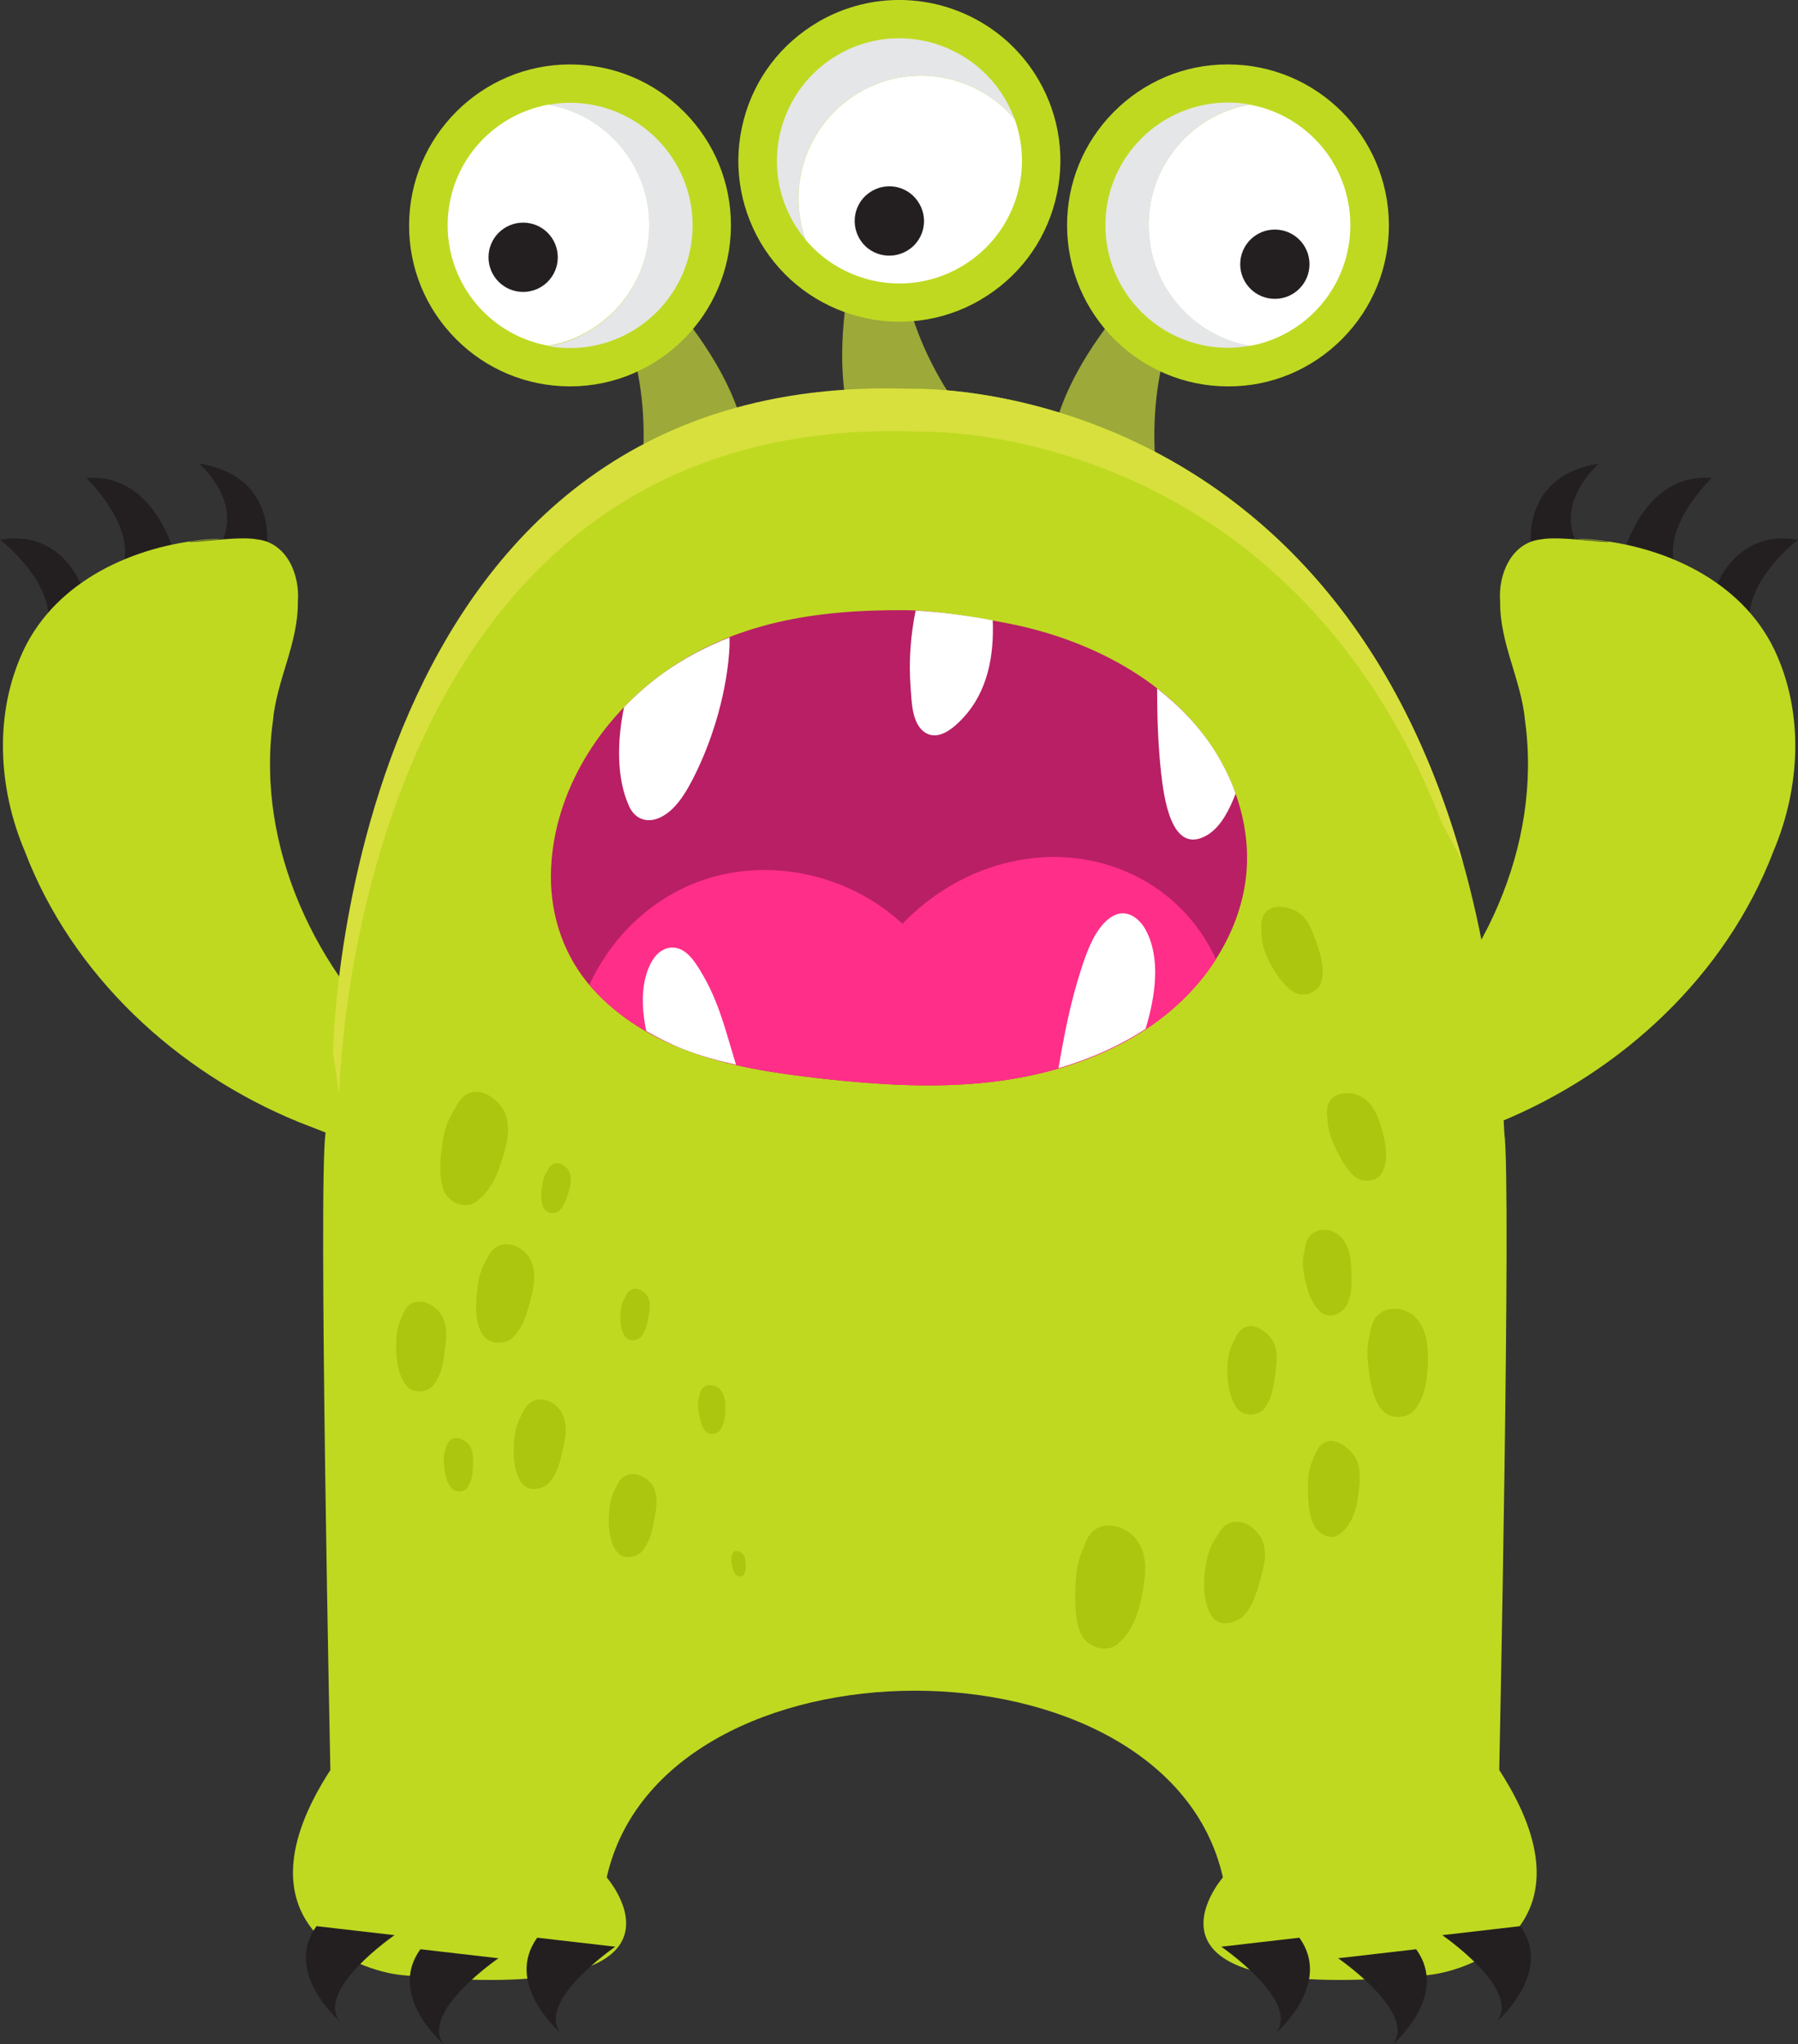 <?xml version="1.0" encoding="UTF-8" standalone="no"?>
<!-- Generator: Adobe Illustrator 26.1.0, SVG Export Plug-In . SVG Version: 6.00 Build 0)  -->

<svg
   version="1.1"
   id="Layer_1"
   x="0px"
   y="0px"
   viewBox="0 0 778.8 885.1"
   style="enable-background:new 0 0 778.8 885.1;"
   xml:space="preserve"
   sodipodi:docname="2023-CA-02-ricca3.svg"
   inkscape:version="1.1.1 (3bf5ae0d25, 2021-09-20)"
   xmlns:inkscape="http://www.inkscape.org/namespaces/inkscape"
   xmlns:sodipodi="http://sodipodi.sourceforge.net/DTD/sodipodi-0.dtd"
   xmlns="http://www.w3.org/2000/svg"
   xmlns:svg="http://www.w3.org/2000/svg"><rect x="0" y="0" width="778.8" height="885.1" fill="#333333" stroke="none"/><defs
   id="defs164">

	

	
	
	

		
	
		
		
		
	
		
		
	
			
			
			
			
			
			
			
			
			
			
			
		
				
				
				
			
				
				
				
				
			
				
				
				
			
				
				
				
			
				
				
				
			
				
				
				
				
			
				
				
				
				
				
				
				
				
				
				
				
				
				
				
				
				
				
				
			
				
				
				
			
					
					
					
				
					
					
					
					
					
				
					
					
				
					
					
				
					
					
					
				</defs><sodipodi:namedview
   id="namedview162"
   pagecolor="#ffffff"
   bordercolor="#666666"
   borderopacity="1.0"
   inkscape:pageshadow="2"
   inkscape:pageopacity="0.0"
   inkscape:pagecheckerboard="0"
   showgrid="false"
   inkscape:zoom="1.6246752"
   inkscape:cx="403.46525"
   inkscape:cy="355.45566"
   inkscape:window-width="2048"
   inkscape:window-height="1017"
   inkscape:window-x="-8"
   inkscape:window-y="-8"
   inkscape:window-maximized="1"
   inkscape:current-layer="Layer_1" />
<style
   type="text/css"
   id="style2">
	.st0{fill:#9DA939;}
	.st1{fill:#FFFFFF;}
	.st2{fill:#BFD921;}
	.st3{fill:#E5E6E7;}
	.st4{fill:#231F20;}
	.st5{fill:#D8E03D;}
	.st6{fill:#CBE723;}
	.st7{fill:#B91F64;}
	.st8{fill:#FF2E89;}
	.st9{fill:#ACC610;}
</style>
<path
   class="st0"
   d="m 378,82.2 c 0,0 -25.2,68.9 -6,110.3 l 40,-20.7 c 0,0 -37.3,-53.1 -13,-90.3 z"
   id="path4" /><path
   class="st1"
   d="m 441.2,39.5 c 16.6,28.5 7,65.1 -21.5,81.8 -28.5,16.6 -65.1,7 -81.8,-21.5 -16.6,-28.5 -7,-65.1 21.5,-81.8 28.5,-16.6 65.2,-7 81.8,21.5 z"
   id="path6" /><path
   id="path1390"
   d="M 390.918 0.004 C 378.624 -0.25 366.112 2.735 354.699 9.301 L 354.4 9.5 C 338.3 18.9 326.8 34 322.1 52 C 317.4 70 320.001 88.701 329.301 104.801 C 348.701 137.901 391.3 149.1 424.4 130 L 424.699 129.801 C 440.799 120.401 452.3 105.301 457 87.301 C 461.7 69.401 459.201 50.6 449.801 34.5 C 437.07 12.778 414.389 0.489 390.918 0.004 z "
   style="font-variation-settings:normal;opacity:1;vector-effect:none;fill:#bfd921;fill-opacity:1;stroke-width:1;stroke-linecap:butt;stroke-linejoin:miter;stroke-miterlimit:4;stroke-dasharray:none;stroke-dashoffset:0;stroke-opacity:1;-inkscape-stroke:none;stop-color:#000000;stop-opacity:1" /><path
   class="st1"
   d="m 349,103.9 c -8.6,-23.7 0.8,-50.9 23.4,-64 22.6,-13.1 50.8,-7.6 67.1,11.7 8.6,23.7 -0.7,50.9 -23.4,64 -22.6,13.1 -50.8,7.6 -67.1,-11.7 z"
   id="path12" /><path
   class="st3"
   d="M 343.6,96.2 C 329,70.8 337.7,38.4 363,23.7 388.3,9 420.8,17.8 435.5,43.1 c 1.6,2.8 2.9,5.6 4,8.5 -16.3,-19.3 -44.4,-24.8 -67.1,-11.7 -22.7,13.1 -32,40.2 -23.4,64 -1.9,-2.4 -3.8,-4.9 -5.4,-7.7 z"
   id="path14" /><path
   class="st4"
   d="m 372.2,103.2 c -4.1,-7.2 -1.7,-16.4 5.5,-20.5 7.2,-4.2 16.4,-1.7 20.5,5.5 4.2,7.2 1.7,16.4 -5.5,20.5 -7.2,4.1 -16.4,1.7 -20.5,-5.5 z"
   id="path16" />

<path
   class="st4"
   d="m 37.1,258.3 c 0,0 -7.6,-29.6 -37.1,-24.6 0,0 25.6,19.4 20.4,39.9 z"
   id="path23" /><path
   class="st4"
   d="m 75.8,240.5 c 0,0 -8.8,-36 -38.4,-33.5 0,0 23,21.9 15.2,39.9 z"
   id="path25" /><path
   class="st4"
   d="m 115.6,235.5 c 0,0 4,-29.5 -29.4,-34.8 0,0 17.5,14.8 10.6,32.4 -0.1,0.1 13.6,13.9 18.8,2.4 z"
   id="path27" /><path
   class="st2"
   d="m 177.2,457 c -40.403,-35.585 -66.424,-90.398 -58.984,-144.822 1.565,-17.672 11.053,-33.724 10.794,-51.715 0.953,-11.474 -4.685,-25.402 -17.517,-26.9 -8.328,-1.62 -28.006,1.727 -29.631,1.024 5.302,-0.516 21.957,-1.984 8.012,-1.021 -31.649,2.633 -65.185,17.73 -79.52,47.641 -12.977,27.259 -11.294,59.778 0.324,87.214 20.505,53.871 65.898,95.853 118.771,117.442 14.412,5.654 29.092,11.585 44.418,13.973 5.377,0.388 10.754,0.776 16.131,1.164 -4.267,-14.667 -8.533,-29.333 -12.8,-44 z"
   id="path29" /><path
   class="st4"
   d="m 741.7,258.3 c 0,0 7.6,-29.6 37.1,-24.6 0,0 -25.6,19.4 -20.4,39.9 z"
   id="path33" /><path
   class="st4"
   d="m 703,240.5 c 0,0 8.8,-36 38.4,-33.5 0,0 -23,21.9 -15.2,39.9 z"
   id="path35" /><path
   class="st4"
   d="m 663.2,235.5 c 0,0 -4,-29.5 29.4,-34.8 0,0 -17.5,14.8 -10.6,32.4 0,0.1 -13.6,13.9 -18.8,2.4 z"
   id="path37" /><path
   class="st2"
   d="m 601.6,457 c 40.403,-35.585 66.424,-90.398 58.984,-144.822 -1.565,-17.672 -11.053,-33.724 -10.794,-51.715 -0.953,-11.474 4.685,-25.402 17.517,-26.9 8.328,-1.62 28.006,1.727 29.631,1.024 -5.31,-0.516 -21.958,-1.988 -8.006,-1.015 31.669,2.665 65.229,17.753 79.6,47.675 12.995,27.24 11.301,59.749 -0.308,87.173 -20.49,53.857 -65.848,95.847 -118.701,117.442 -14.402,5.654 -29.073,11.586 -44.391,13.973 C 599.755,500.224 594.377,500.612 589,501 c 4.2,-14.667 8.4,-29.333 12.6,-44 z"
   id="path39" /><path
   class="st0"
   d="m 263.2,102.6 c 0,0 56.3,47 60.3,92.5 l -45,2.1 c 0,0 5.8,-64.6 -33.9,-84.7 z"
   id="path43" /><path
   class="st1"
   d="m 187.1,97.3 c -0.1,33 26.5,59.9 59.5,60.1 33,0.1 59.9,-26.5 60.1,-59.5 0.2,-33 -26.5,-59.9 -59.5,-60.1 -33,-0.2 -59.9,26.5 -60.1,59.5 z"
   id="path45" /><path
   id="path1414"
   d="M 246.9 27.9 C 208.6 27.9 177.399 59.001 177.199 97.301 C 177.099 115.901 184.3 133.499 197.4 146.699 C 210.5 159.899 228 167.201 246.6 167.301 L 246.9 167.301 C 285.2 167.301 316.4 136.2 316.6 97.9 C 316.7 79.3 309.5 61.7 296.4 48.5 C 283.3 35.3 265.799 28 247.199 27.9 L 246.9 27.9 z "
   style="font-variation-settings:normal;opacity:1;vector-effect:none;fill:#bfd921;fill-opacity:1;stroke-width:1;stroke-linecap:butt;stroke-linejoin:miter;stroke-miterlimit:4;stroke-dasharray:none;stroke-dashoffset:0;stroke-opacity:1;-inkscape-stroke:none;stop-color:#000000;stop-opacity:1" /><path
   class="st1"
   d="m 237.6,45.3 c 24.9,4.4 43.7,26.2 43.7,52.2 0,26 -18.9,47.8 -43.7,52.2 -24.9,-4.4 -43.7,-26.1 -43.7,-52.2 0,-26.1 18.8,-47.7 43.7,-52.2 z"
   id="path51" /><path
   class="st3"
   d="m 246.9,44.5 c 29.3,0 53.1,23.8 53.1,53.1 0,29.3 -23.8,53.1 -53.1,53.1 -3.2,0 -6.3,-0.3 -9.4,-0.8 24.8,-4.4 43.7,-26.1 43.7,-52.3 0,-26.2 -18.9,-47.8 -43.7,-52.2 3.1,-0.6 6.2,-0.9 9.4,-0.9 z"
   id="path53" /><path
   class="st4"
   d="m 226.6,96.4 c 8.3,0 15,6.7 15,15 0,8.3 -6.7,15 -15,15 -8.3,0 -15,-6.7 -15,-15 0,-8.3 6.7,-15 15,-15 z"
   id="path55" /><path
   class="st0"
   d="m 515.6,102.6 c 0,0 -56.3,47 -60.3,92.5 l 45,2.1 c 0,0 -5.8,-64.6 33.9,-84.7 z"
   id="path61" /><path
   class="st1"
   d="m 591.7,97.3 c 0.2,33 -26.5,59.9 -59.5,60.1 -33,0.1 -59.9,-26.5 -60.1,-59.5 -0.2,-33 26.5,-59.9 59.5,-60.1 33,-0.2 59.9,26.5 60.1,59.5 z"
   id="path63" /><path
   id="path1078"
   d="m 531.6,27.9 c -18.6,0 -36.099,7.4 -49.199,20.6 -13.1,13.2 -20.301,30.8 -20.201,49.4 0.2,38.3 31.401,69.4 69.701,69.4 h 0.299 c 18.6,0 36.101,-7.402 49.201,-20.602 13.1,-13.2 20.299,-30.798 20.199,-49.398 -0.2,-38.4 -31.399,-69.4 -69.699,-69.4 z"
   style="font-variation-settings:normal;opacity:1;vector-effect:none;fill:#bfd921;fill-opacity:1;stroke-width:1;stroke-linecap:butt;stroke-linejoin:miter;stroke-miterlimit:4;stroke-dasharray:none;stroke-dashoffset:0;stroke-opacity:1;-inkscape-stroke:none;stop-color:#000000;stop-opacity:1" /><path
   class="st1"
   d="m 541.2,149.8 c -24.8,-4.4 -43.7,-26.2 -43.7,-52.3 0,-26.1 18.8,-47.8 43.7,-52.2 24.8,4.4 43.7,26.1 43.7,52.2 0,26.1 -18.8,47.9 -43.7,52.3 z"
   id="path69" /><path
   class="st3"
   d="m 531.9,150.6 c -29.3,0 -53.1,-23.8 -53.1,-53.1 0,-29.3 23.8,-53.1 53.1,-53.1 3.2,0 6.3,0.3 9.4,0.8 -24.8,4.4 -43.7,26.1 -43.7,52.2 0,26.1 18.8,47.8 43.7,52.3 -3.1,0.6 -6.3,0.9 -9.4,0.9 z"
   id="path71" /><path
   class="st4"
   d="m 552.2,129.4 c -8.3,0 -15,-6.7 -15,-15 0,-8.3 6.7,-15 15,-15 8.3,0 15,6.7 15,15 0,8.3 -6.7,15 -15,15 z"
   id="path73" /><path
   class="st2"
   d="m 649.4,766.4 c 0,0 5.3,-253.4 2.2,-275.8 C 636,170.4 410.3,168.2 396.3,168.4 c -14,-0.2 -239.7,1.9 -255.3,322.2 -3.2,22.4 2.1,275.8 2.1,275.8 -43.2,66.7 11.5,86.9 31,88.8 137.5,13.5 88.7,-42.3 88.7,-42.3 24.2,-107.8 242.7,-107.8 266.9,0 0,0 -48.8,55.8 88.7,42.3 19.5,-1.9 74.2,-22.1 31,-88.8 z"
   id="path79" /><path
   class="st5"
   d="m 146.94,473.9 c 0,0 4.36,-296.7 251.36,-287 0,0 158.202,-5.474 226.303,169.534 l 9.022,16.89 C 574.428,162.239 395.6,168.4 395.6,168.4 c -247,-9.7 -251.36,287 -251.36,287 z"
   id="path81"
   sodipodi:nodetypes="ccccccc" /><path
   class="st7"
   d="m 526.5,325.7 c -19.2,-30.9 -54.9,-49.1 -90.5,-55.9 -13.8,-2.6 -30.7,-5.6 -44.8,-5.6 -37.3,-0.2 -73.3,5.1 -104,27.3 -27.4,19.8 -47.1,51.1 -48.5,84.6 -0.8,17.7 4.3,35.2 15.6,49.2 10.8,13.2 25.7,22.8 41.7,29 19.3,7.5 40.1,10.5 60.7,12.8 22,2.4 44.3,3.9 66.4,2 37.3,-3.2 75.6,-16.9 98.8,-47 10.2,-13.3 17,-29.1 18.1,-45.7 1.2,-17.8 -4.1,-35.6 -13.5,-50.7 z"
   id="path85" /><path
   class="st8"
   d="m 491.1,378.9 c -34.4,-16.5 -74.5,-5.8 -100.2,21.1 -24.3,-22.6 -61.5,-30 -92.2,-16.7 -19.4,8.4 -34.7,24.2 -43.4,43.1 10.7,12.7 25.2,21.9 40.8,27.9 19.3,7.5 40.1,10.5 60.7,12.8 22,2.4 44.3,3.9 66.4,2 37.3,-3.2 75.6,-16.9 98.8,-47 1.7,-2.2 3.2,-4.4 4.7,-6.7 -7.1,-15.7 -19.6,-28.8 -35.6,-36.5 z"
   id="path87" /><path
   class="st1"
   d="m 272.5,349.1 c 2.3,5.1 7,7.3 12.4,5.3 7.9,-3 12.9,-12.4 16.4,-19.5 8.1,-16.5 13.8,-36.8 14.7,-55.1 0,-1.2 0,-2.5 0,-3.8 -10,3.9 -19.6,8.9 -28.8,15.5 -6.1,4.4 -11.7,9.3 -16.9,14.7 -2.9,14 -3.5,30.4 2.2,42.9 z"
   id="path89" /><path
   class="st1"
   d="m 394.4,297.3 c 0.5,6.1 0.4,16.3 6.5,20 5.9,3.6 12.5,-2.4 16.3,-6.5 10.7,-11.5 13.4,-27 12.8,-42.2 -10.8,-2 -22.6,-3.7 -33.4,-4.2 -2.2,10.8 -3,21.8 -2.2,32.9 z"
   id="path91" /><path
   class="st1"
   d="m 502.9,334.4 c 1.1,9.5 4.1,36.9 20.3,27 5.8,-3.6 9.4,-11.1 11.8,-17.2 0.1,-0.2 0.1,-0.4 0.2,-0.6 -2.2,-6.3 -5.2,-12.3 -8.7,-18 -6.7,-10.7 -15.4,-19.8 -25.3,-27.5 0,12.2 0.4,24.3 1.7,36.3 z"
   id="path93" /><path
   class="st1"
   d="m 304.4,422.1 c -2.9,-4.9 -7.1,-12.4 -13.9,-11.8 -6.4,0.6 -9.7,7.8 -11,13.3 -1.8,7.5 -1.1,15.3 0.4,22.8 5.2,3 10.5,5.7 16.1,7.9 7.4,2.9 15.1,5 22.8,6.7 -1.4,-4.7 -2.8,-9.3 -4.1,-13.7 -2.6,-8.7 -5.7,-17.4 -10.3,-25.2 z"
   id="path95" /><path
   class="st1"
   d="m 496.4,402.9 c -2.9,-5.5 -8.7,-9.8 -14.8,-6 -7.2,4.4 -11.1,15.8 -13.5,23.4 -4.4,13.6 -7.2,27.9 -9.6,42.2 13.4,-3.9 26.2,-9.5 37.7,-17 4.3,-14.3 6.6,-30.4 0.2,-42.6 z"
   id="path97" /><path
   class="st9"
   d="m 213.8,511.4 c 1.9,-3.7 3.2,-7.6 4.2,-11 1.8,-6.2 3.6,-13.3 0,-19.9 -1,-1.8 -3.1,-4.3 -5.8,-5.9 -2.7,-1.7 -5.9,-2.6 -9.2,-1.2 -3.5,1.5 -5.2,5.3 -6.6,7.7 -1.8,2.9 -3,5.9 -3.8,8.9 -0.1,0.2 -1.1,4.7 -1.6,9.9 -0.5,5.3 -0.6,11.3 1.3,15.8 2,4.7 8.6,7.9 13.2,5.1 3.6,-2.3 6.3,-5.8 8.3,-9.4 z"
   id="path103" /><path
   class="st9"
   d="m 239.5,504.1 c -1.5,0.7 -2.1,2.2 -2.7,3.3 -0.7,1.2 -1.3,2.5 -1.6,3.9 0,0.1 -0.5,2.1 -0.7,4.6 -0.2,2.5 0,5.7 1.3,7.6 1.3,2 4.6,2.3 6.2,0.9 2.6,-2.2 3.6,-5.7 4.4,-8.6 0.7,-2.6 1.6,-5.9 -0.1,-9 -0.9,-1.8 -4.1,-4.1 -6.8,-2.7 z"
   id="path105" /><path
   class="st9"
   d="m 229.9,562.4 c 0.7,-2.7 1.4,-5.7 1.5,-8.8 0.1,-3.2 -0.5,-6.5 -2.4,-9.5 -1.1,-1.6 -3.3,-3.6 -5.8,-4.6 -2.6,-1 -5.5,-1.1 -8.1,0.4 -2.8,1.6 -3.8,4.5 -4.9,6.5 -1.3,2.3 -2.3,4.8 -2.8,7.5 0,0.2 -0.8,4.1 -1.1,9.2 -0.3,5.1 0.2,11.4 3,15.2 2.9,3.9 9.3,3.9 12.4,1.2 2.5,-2.3 4.1,-5 5.4,-8 1.2,-3 2.1,-6.2 2.8,-9.1 z"
   id="path107" /><path
   class="st9"
   d="m 190.5,568.3 c -2,-2.7 -7.9,-6.6 -12.6,-3.7 -2.5,1.6 -3.4,4.6 -4.3,6.6 -1.1,2.4 -1.7,4.9 -1.9,7.5 0,0.2 -0.3,4 0.1,8.6 0.4,4.6 1.7,10 4.5,13 2.9,3.1 8.8,2.7 11.2,-0.3 4,-4.7 4.7,-11.1 5.3,-16.3 0.6,-4.7 1.3,-10.5 -2.3,-15.4 z"
   id="path109" /><path
   class="st9"
   d="m 237.8,606.7 c -2.3,-1 -5,-1.1 -7.4,0.2 -2.6,1.4 -3.5,4 -4.6,5.9 -1.2,2.2 -2.1,4.6 -2.6,7.2 0,0.2 -0.8,3.9 -0.7,8.8 0,4.8 1.1,11.1 4.3,14.2 3.4,3.3 9,1.4 11.2,-1.1 1.8,-2.1 3,-4.5 3.9,-7 0.9,-2.5 1.4,-5.3 2,-7.8 0.5,-2.3 1.1,-4.9 1.1,-7.6 0.1,-2.7 -0.4,-5.7 -2.1,-8.4 -0.9,-1.6 -2.8,-3.4 -5.1,-4.4 z"
   id="path111" /><path
   class="st9"
   d="m 271.3,579.3 c 1.8,1.8 5.1,1 6.4,-0.5 1.1,-1.3 1.7,-2.7 2.2,-4.2 0.5,-1.5 0.8,-3.1 1,-4.5 0.5,-2.6 1.3,-5.8 -0.5,-8.9 -1,-1.7 -4.2,-4.2 -7,-2.8 -1.5,0.8 -2.2,2.4 -2.8,3.5 -0.7,1.3 -1.3,2.7 -1.5,4.2 0,0.1 -0.4,2.3 -0.4,5.1 0,2.8 0.8,6.3 2.6,8.1 z"
   id="path113" /><path
   class="st9"
   d="m 195.1,623.5 c -1.4,1.1 -1.8,2.9 -2.2,4.2 -0.5,1.5 -0.7,3 -0.7,4.5 0,0.2 0.1,8.9 3.5,12.3 1.8,1.8 5.2,1.6 6.6,-0.2 2.3,-3 2.5,-7 2.6,-10.2 0.1,-2.9 0.2,-6.3 -2.2,-9 -1.2,-1.5 -4.9,-3.6 -7.6,-1.6 z"
   id="path115" /><path
   class="st9"
   d="m 277.3,638.9 c -2.2,-0.9 -4.6,-0.9 -6.8,0.3 -2.3,1.3 -3.2,3.9 -4.1,5.6 -1.1,2.1 -1.9,4.3 -2.2,6.7 0,0.2 -0.6,3.6 -0.5,8.1 0.1,4.5 1.2,10.1 4.1,12.9 3,3 8.3,1.6 10.4,-0.9 1.7,-2.1 2.8,-4.3 3.6,-6.7 0.8,-2.4 1.3,-5 1.7,-7.4 0.4,-2.2 0.9,-4.6 0.9,-7.2 0,-2.5 -0.5,-5.3 -2.1,-7.7 -1,-1.2 -2.8,-2.9 -5,-3.7 z"
   id="path117" /><path
   class="st9"
   d="m 576.5,492.5 c 0.1,0.2 1.3,3.5 3.3,7.3 2,3.8 4.5,8 7.8,10.2 3.5,2.3 9.3,1.4 11.2,-2.5 1.5,-3 1.8,-6.5 1.5,-9.9 -0.3,-3.4 -1.2,-6.6 -2,-9.4 -1.6,-5.1 -3.7,-11 -9.3,-13.7 -3.1,-1.5 -10.3,-2.4 -13.2,2.6 -1.6,2.6 -0.9,5.8 -0.8,8 0.2,2.6 0.7,5.1 1.5,7.4 z"
   id="path119" /><path
   class="st9"
   d="m 617.7,579.4 c -0.8,-3.5 -2.4,-7 -5.3,-9.7 -1.6,-1.5 -4.6,-2.8 -7.6,-3 -3,-0.2 -6.1,0.7 -8.4,3.1 -1.2,1.3 -1.8,2.7 -2.2,4.1 -0.5,1.4 -0.6,2.8 -0.9,4 -0.7,2.7 -1.1,5.4 -1,8.3 0,0.2 0.1,4.3 0.9,9.5 0.8,5.2 2.3,11.7 5.9,15.3 3.6,3.8 10.7,3.1 13.6,-0.5 2.4,-2.9 3.8,-6.3 4.6,-10 0.8,-3.6 1.1,-7.4 1.2,-10.9 0,-3.1 0,-6.7 -0.8,-10.2 z"
   id="path121" /><path
   class="st9"
   d="m 573.1,568.8 c 3.8,2.2 8.7,-0.6 10.2,-3.6 1.2,-2.4 1.8,-4.9 2,-7.5 0.2,-2.6 0.1,-5.3 0,-7.8 -0.1,-2.3 -0.2,-4.9 -0.9,-7.6 -0.7,-2.6 -1.9,-5.3 -4.3,-7.4 -1.3,-1.1 -3.6,-2.3 -6,-2.4 -2.4,-0.2 -4.8,0.6 -6.6,2.5 -1.9,2 -2,4.5 -2.5,6.5 -0.5,2.2 -0.8,4.6 -0.6,7 0,0.1 0.1,1 0.3,2.5 0.2,1.5 0.6,3.5 1.2,5.7 1.1,4.4 3.5,9.9 7.2,12.1 z"
   id="path123" /><path
   class="st9"
   d="m 586.3,629.9 c -1,-1.3 -2.8,-3.1 -5,-4.5 -2.2,-1.3 -4.9,-2.2 -7.6,-0.8 -1.5,0.8 -2.5,2 -3.3,3.5 -0.8,1.4 -1.3,2.9 -1.8,4 -1.2,2.8 -1.8,5.6 -2,8.2 0,0.2 -0.2,4.1 0,8.1 0.1,2 0.3,4.1 0.7,6.1 0.3,2 0.8,3.9 1.7,5.7 1.7,3.6 6.9,6.9 10.9,4.3 3.1,-2.1 5.3,-5.5 6.6,-9.1 1.3,-3.5 1.8,-7.1 2.1,-10 0.3,-2.7 0.6,-5.4 0.3,-8 -0.2,-2.7 -0.9,-5.1 -2.6,-7.5 z"
   id="path125" /><path
   class="st9"
   d="m 540.9,660.4 c -2.5,-1.5 -5.4,-2 -8.3,-0.9 -3.1,1.2 -4.6,4.3 -6,6.5 -1.7,2.5 -2.9,5.2 -3.6,8.2 0,0.2 -1.2,4.5 -1.4,10 -0.1,2.8 0,5.8 0.6,8.8 0.6,2.9 1.7,5.8 3.4,7.7 1.8,2 4.4,2.5 6.8,2 1.2,-0.2 2.4,-0.6 3.4,-1.1 1,-0.5 1.9,-1 2.6,-1.7 2.2,-2.2 3.7,-4.7 4.8,-7.6 1.2,-2.8 2,-5.9 2.8,-8.7 1.4,-5.1 3.4,-11.3 0.3,-17.7 -1,-1.7 -2.9,-4 -5.4,-5.5 z"
   id="path127" /><path
   class="st9"
   d="m 546.2,575.6 c -2.1,-1.2 -4.6,-2 -7.2,-0.8 -2.7,1.3 -3.9,4.5 -4.9,6.5 -1.2,2.5 -2,5.1 -2.3,7.7 0,0.2 -0.4,4.1 0,8.7 0.5,4.6 1.8,9.9 4.7,12.8 3,3 8.6,2.4 11,-0.5 3.8,-4.7 4.3,-10.9 5,-15.8 0.5,-4.5 1.4,-9.5 -1.6,-14.3 -0.9,-1.3 -2.6,-3.1 -4.7,-4.3 z"
   id="path129" /><path
   class="st9"
   d="m 321.4,672.5 c -0.7,-0.6 -2.5,-1.5 -3.7,-0.4 -0.6,0.6 -0.7,1.5 -0.8,2.2 -0.1,0.8 -0.2,1.5 -0.1,2.2 0,0.1 0.1,1.1 0.5,2.3 0.3,1.2 0.8,2.5 1.6,3.2 0.8,0.8 2.5,0.8 3.2,-0.1 1.1,-1.6 1,-3.7 0.9,-5.2 -0.2,-1.5 -0.3,-3.1 -1.6,-4.2 z"
   id="path131" /><path
   class="st9"
   d="m 491.9,666.1 c -1.5,-1.9 -4.4,-4 -7.7,-5 -3.3,-1 -7,-0.9 -10,1.3 -3.3,2.3 -4.2,6.2 -5.3,8.8 -1.3,3.1 -2.2,6.2 -2.6,9.4 0,0.2 -0.6,4.9 -0.6,10.5 0,5.7 0.3,12.3 2.9,17.1 2.7,4.9 10.2,7.5 14.9,4.1 3.7,-2.7 6.2,-6.6 8,-10.8 1.8,-4.2 2.8,-8.6 3.5,-12.5 0.6,-3.6 1.2,-7.5 1,-11.5 -0.2,-4 -1.4,-8 -4.1,-11.4 z"
   id="path133" /><path
   class="st9"
   d="m 308.1,599.8 c -1.4,-0.2 -2.8,0.2 -3.8,1.3 -1.1,1.1 -1.2,2.7 -1.5,3.7 -0.3,1.3 -0.5,2.5 -0.4,3.8 0,0.1 0.1,2 0.5,4.3 0.4,2.3 1.1,5.2 2.7,6.8 1.6,1.7 4.8,1.5 6.1,-0.2 2.2,-2.7 2.4,-6.4 2.5,-9.5 0,-2.8 -0.1,-6.4 -2.7,-8.8 -0.7,-0.7 -2,-1.3 -3.4,-1.4 z"
   id="path135" /><path
   class="st9"
   d="m 572.3,425.3 c 1.8,-6.4 -0.6,-13 -2.4,-18 -1.7,-4.6 -3.3,-9.9 -8.6,-12.9 -1.5,-0.8 -4,-1.7 -6.5,-1.8 -2.6,-0.1 -5.3,0.5 -7,2.9 -1.9,2.6 -1.5,6 -1.4,8.5 0.1,2.9 0.6,5.7 1.5,8.2 0.1,0.2 1.5,4 4,8 2.5,4 5.9,8.3 9.7,9.9 4,1.6 9.6,-0.8 10.7,-4.8 z"
   id="path137" /><path
   class="st4"
   d="m 579.6,847.9 c 0,0 34.4,23.6 23.7,37.3 0,0 24.7,-21.1 10.1,-41.2 z"
   id="path141" /><path
   class="st4"
   d="m 624.7,837.9 c 0,0 34.4,23.6 23.7,37.3 0,0 24.7,-21.1 10.1,-41.2 z"
   id="path143" /><path
   class="st4"
   d="m 529,842.9 c 0,0 34.4,23.6 23.7,37.3 0,0 24.7,-21 10.1,-41.2 z"
   id="path145" /><path
   class="st4"
   d="m 215.9,847.9 c 0,0 -34.4,23.6 -23.7,37.3 0,0 -24.7,-21.1 -10.1,-41.2 z"
   id="path149" /><path
   class="st4"
   d="m 170.9,837.9 c 0,0 -34.4,23.6 -23.7,37.3 0,0 -24.7,-21.1 -10.1,-41.2 z"
   id="path151" /><path
   class="st4"
   d="m 266.5,842.9 c 0,0 -34.4,23.6 -23.7,37.3 0,0 -24.7,-21 -10.1,-41.2 z"
   id="path153" />
</svg>
